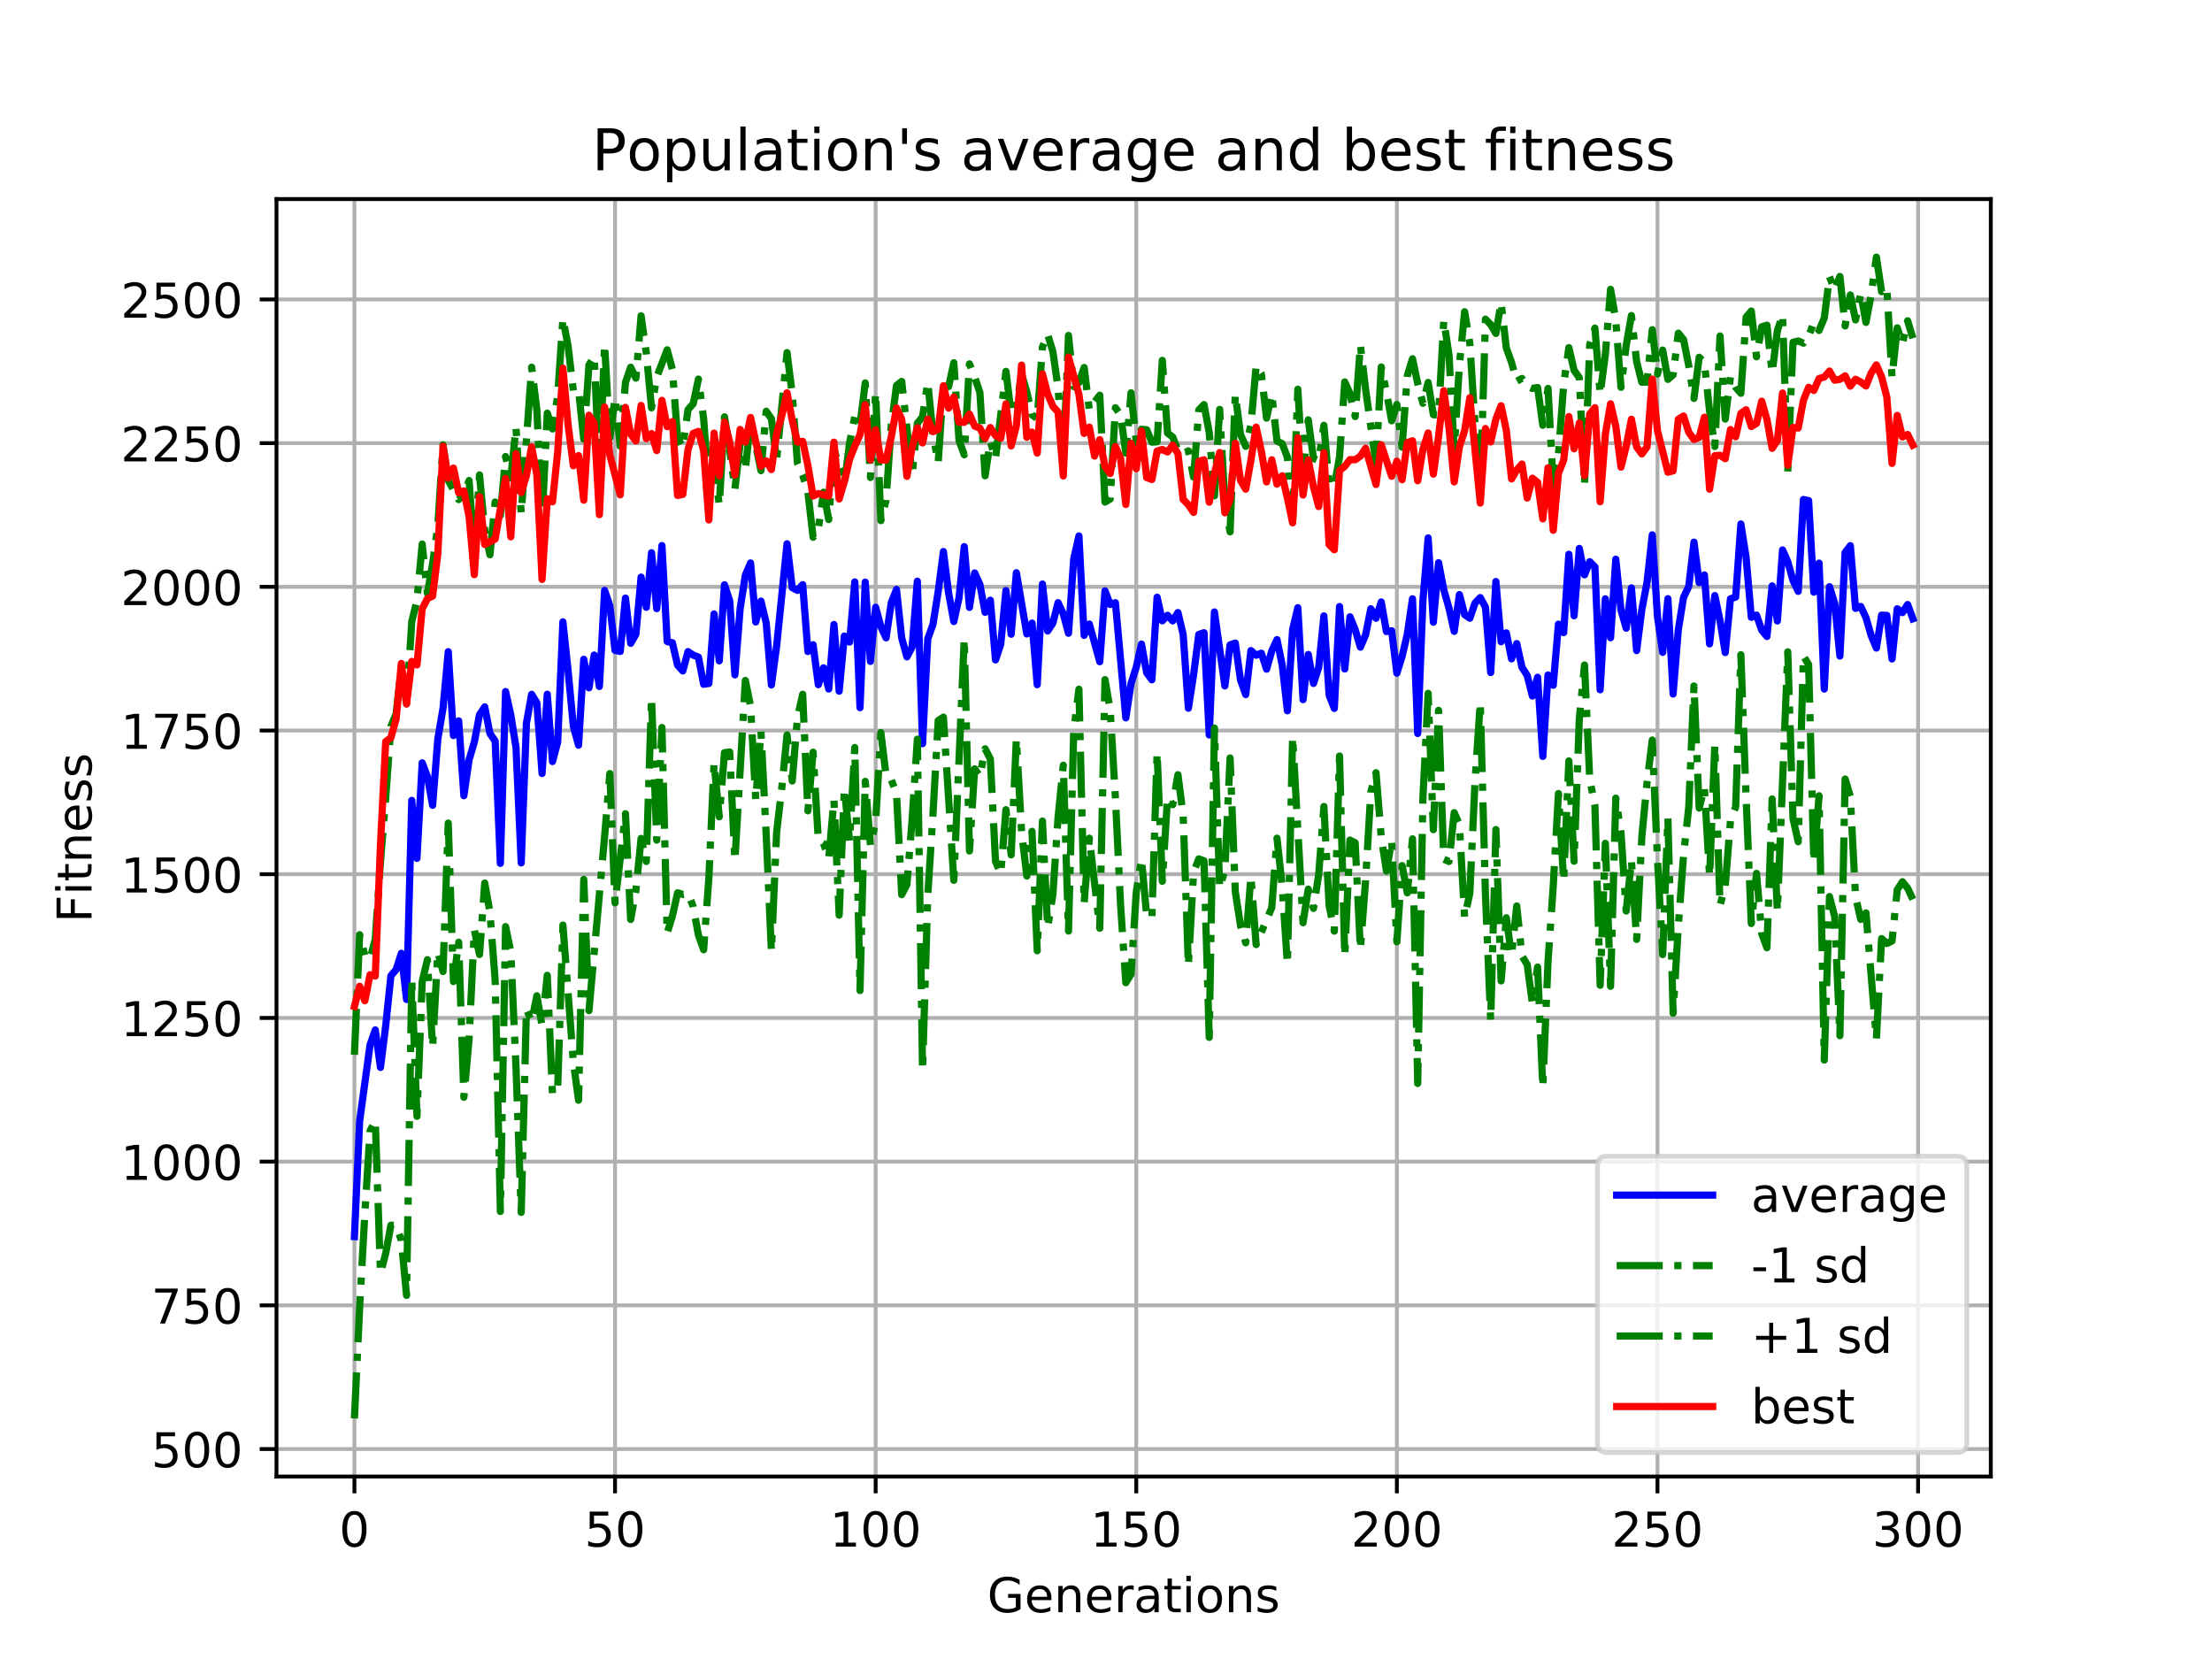 <?xml version="1.0" encoding="utf-8" standalone="no"?>
<!DOCTYPE svg PUBLIC "-//W3C//DTD SVG 1.1//EN"
  "http://www.w3.org/Graphics/SVG/1.1/DTD/svg11.dtd">
<!-- Created with matplotlib (https://matplotlib.org/) -->
<svg height="345.6pt" version="1.1" viewBox="0 0 460.8 345.6" width="460.8pt" xmlns="http://www.w3.org/2000/svg" xmlns:xlink="http://www.w3.org/1999/xlink">
 <defs>
  <style type="text/css">
*{stroke-linecap:butt;stroke-linejoin:round;}
  </style>
 </defs>
 <g id="figure_1">
  <g id="patch_1">
   <path d="M 0 345.6 
L 460.8 345.6 
L 460.8 0 
L 0 0 
z
" style="fill:#ffffff;"/>
  </g>
  <g id="axes_1">
   <g id="patch_2">
    <path d="M 57.6 307.584 
L 414.72 307.584 
L 414.72 41.472 
L 57.6 41.472 
z
" style="fill:#ffffff;"/>
   </g>
   <g id="matplotlib.axis_1">
    <g id="xtick_1">
     <g id="line2d_1">
      <path clip-path="url(#p9c98499354)" d="M 73.833 307.584 
L 73.833 41.472 
" style="fill:none;stroke:#b0b0b0;stroke-linecap:square;stroke-width:0.8;"/>
     </g>
     <g id="line2d_2">
      <defs>
       <path d="M 0 0 
L 0 3.5 
" id="m194e4a70b1" style="stroke:#000000;stroke-width:0.8;"/>
      </defs>
      <g>
       <use style="stroke:#000000;stroke-width:0.8;" x="73.833" xlink:href="#m194e4a70b1" y="307.584"/>
      </g>
     </g>
     <g id="text_1">
      <!-- 0 -->
      <defs>
       <path d="M 31.781 66.406 
Q 24.172 66.406 20.328 58.906 
Q 16.5 51.422 16.5 36.375 
Q 16.5 21.391 20.328 13.891 
Q 24.172 6.391 31.781 6.391 
Q 39.453 6.391 43.281 13.891 
Q 47.125 21.391 47.125 36.375 
Q 47.125 51.422 43.281 58.906 
Q 39.453 66.406 31.781 66.406 
z
M 31.781 74.219 
Q 44.047 74.219 50.516 64.516 
Q 56.984 54.828 56.984 36.375 
Q 56.984 17.969 50.516 8.266 
Q 44.047 -1.422 31.781 -1.422 
Q 19.531 -1.422 13.062 8.266 
Q 6.594 17.969 6.594 36.375 
Q 6.594 54.828 13.062 64.516 
Q 19.531 74.219 31.781 74.219 
z
" id="DejaVuSans-48"/>
      </defs>
      <g transform="translate(70.651 322.182)scale(0.1 -0.1)">
       <use xlink:href="#DejaVuSans-48"/>
      </g>
     </g>
    </g>
    <g id="xtick_2">
     <g id="line2d_3">
      <path clip-path="url(#p9c98499354)" d="M 128.123 307.584 
L 128.123 41.472 
" style="fill:none;stroke:#b0b0b0;stroke-linecap:square;stroke-width:0.8;"/>
     </g>
     <g id="line2d_4">
      <g>
       <use style="stroke:#000000;stroke-width:0.8;" x="128.123" xlink:href="#m194e4a70b1" y="307.584"/>
      </g>
     </g>
     <g id="text_2">
      <!-- 50 -->
      <defs>
       <path d="M 10.797 72.906 
L 49.516 72.906 
L 49.516 64.594 
L 19.828 64.594 
L 19.828 46.734 
Q 21.969 47.469 24.109 47.828 
Q 26.266 48.188 28.422 48.188 
Q 40.625 48.188 47.75 41.5 
Q 54.891 34.812 54.891 23.391 
Q 54.891 11.625 47.562 5.094 
Q 40.234 -1.422 26.906 -1.422 
Q 22.312 -1.422 17.547 -0.641 
Q 12.797 0.141 7.719 1.703 
L 7.719 11.625 
Q 12.109 9.234 16.797 8.062 
Q 21.484 6.891 26.703 6.891 
Q 35.156 6.891 40.078 11.328 
Q 45.016 15.766 45.016 23.391 
Q 45.016 31 40.078 35.438 
Q 35.156 39.891 26.703 39.891 
Q 22.75 39.891 18.812 39.016 
Q 14.891 38.141 10.797 36.281 
z
" id="DejaVuSans-53"/>
      </defs>
      <g transform="translate(121.76 322.182)scale(0.1 -0.1)">
       <use xlink:href="#DejaVuSans-53"/>
       <use x="63.623" xlink:href="#DejaVuSans-48"/>
      </g>
     </g>
    </g>
    <g id="xtick_3">
     <g id="line2d_5">
      <path clip-path="url(#p9c98499354)" d="M 182.413 307.584 
L 182.413 41.472 
" style="fill:none;stroke:#b0b0b0;stroke-linecap:square;stroke-width:0.8;"/>
     </g>
     <g id="line2d_6">
      <g>
       <use style="stroke:#000000;stroke-width:0.8;" x="182.413" xlink:href="#m194e4a70b1" y="307.584"/>
      </g>
     </g>
     <g id="text_3">
      <!-- 100 -->
      <defs>
       <path d="M 12.406 8.297 
L 28.516 8.297 
L 28.516 63.922 
L 10.984 60.406 
L 10.984 69.391 
L 28.422 72.906 
L 38.281 72.906 
L 38.281 8.297 
L 54.391 8.297 
L 54.391 0 
L 12.406 0 
z
" id="DejaVuSans-49"/>
      </defs>
      <g transform="translate(172.869 322.182)scale(0.1 -0.1)">
       <use xlink:href="#DejaVuSans-49"/>
       <use x="63.623" xlink:href="#DejaVuSans-48"/>
       <use x="127.246" xlink:href="#DejaVuSans-48"/>
      </g>
     </g>
    </g>
    <g id="xtick_4">
     <g id="line2d_7">
      <path clip-path="url(#p9c98499354)" d="M 236.703 307.584 
L 236.703 41.472 
" style="fill:none;stroke:#b0b0b0;stroke-linecap:square;stroke-width:0.8;"/>
     </g>
     <g id="line2d_8">
      <g>
       <use style="stroke:#000000;stroke-width:0.8;" x="236.703" xlink:href="#m194e4a70b1" y="307.584"/>
      </g>
     </g>
     <g id="text_4">
      <!-- 150 -->
      <g transform="translate(227.159 322.182)scale(0.1 -0.1)">
       <use xlink:href="#DejaVuSans-49"/>
       <use x="63.623" xlink:href="#DejaVuSans-53"/>
       <use x="127.246" xlink:href="#DejaVuSans-48"/>
      </g>
     </g>
    </g>
    <g id="xtick_5">
     <g id="line2d_9">
      <path clip-path="url(#p9c98499354)" d="M 290.993 307.584 
L 290.993 41.472 
" style="fill:none;stroke:#b0b0b0;stroke-linecap:square;stroke-width:0.8;"/>
     </g>
     <g id="line2d_10">
      <g>
       <use style="stroke:#000000;stroke-width:0.8;" x="290.993" xlink:href="#m194e4a70b1" y="307.584"/>
      </g>
     </g>
     <g id="text_5">
      <!-- 200 -->
      <defs>
       <path d="M 19.188 8.297 
L 53.609 8.297 
L 53.609 0 
L 7.328 0 
L 7.328 8.297 
Q 12.938 14.109 22.625 23.891 
Q 32.328 33.688 34.812 36.531 
Q 39.547 41.844 41.422 45.531 
Q 43.312 49.219 43.312 52.781 
Q 43.312 58.594 39.234 62.25 
Q 35.156 65.922 28.609 65.922 
Q 23.969 65.922 18.812 64.312 
Q 13.672 62.703 7.812 59.422 
L 7.812 69.391 
Q 13.766 71.781 18.938 73 
Q 24.125 74.219 28.422 74.219 
Q 39.75 74.219 46.484 68.547 
Q 53.219 62.891 53.219 53.422 
Q 53.219 48.922 51.531 44.891 
Q 49.859 40.875 45.406 35.406 
Q 44.188 33.984 37.641 27.219 
Q 31.109 20.453 19.188 8.297 
z
" id="DejaVuSans-50"/>
      </defs>
      <g transform="translate(281.449 322.182)scale(0.1 -0.1)">
       <use xlink:href="#DejaVuSans-50"/>
       <use x="63.623" xlink:href="#DejaVuSans-48"/>
       <use x="127.246" xlink:href="#DejaVuSans-48"/>
      </g>
     </g>
    </g>
    <g id="xtick_6">
     <g id="line2d_11">
      <path clip-path="url(#p9c98499354)" d="M 345.283 307.584 
L 345.283 41.472 
" style="fill:none;stroke:#b0b0b0;stroke-linecap:square;stroke-width:0.8;"/>
     </g>
     <g id="line2d_12">
      <g>
       <use style="stroke:#000000;stroke-width:0.8;" x="345.283" xlink:href="#m194e4a70b1" y="307.584"/>
      </g>
     </g>
     <g id="text_6">
      <!-- 250 -->
      <g transform="translate(335.739 322.182)scale(0.1 -0.1)">
       <use xlink:href="#DejaVuSans-50"/>
       <use x="63.623" xlink:href="#DejaVuSans-53"/>
       <use x="127.246" xlink:href="#DejaVuSans-48"/>
      </g>
     </g>
    </g>
    <g id="xtick_7">
     <g id="line2d_13">
      <path clip-path="url(#p9c98499354)" d="M 399.573 307.584 
L 399.573 41.472 
" style="fill:none;stroke:#b0b0b0;stroke-linecap:square;stroke-width:0.8;"/>
     </g>
     <g id="line2d_14">
      <g>
       <use style="stroke:#000000;stroke-width:0.8;" x="399.573" xlink:href="#m194e4a70b1" y="307.584"/>
      </g>
     </g>
     <g id="text_7">
      <!-- 300 -->
      <defs>
       <path d="M 40.578 39.312 
Q 47.656 37.797 51.625 33 
Q 55.609 28.219 55.609 21.188 
Q 55.609 10.406 48.188 4.484 
Q 40.766 -1.422 27.094 -1.422 
Q 22.516 -1.422 17.656 -0.516 
Q 12.797 0.391 7.625 2.203 
L 7.625 11.719 
Q 11.719 9.328 16.594 8.109 
Q 21.484 6.891 26.812 6.891 
Q 36.078 6.891 40.938 10.547 
Q 45.797 14.203 45.797 21.188 
Q 45.797 27.641 41.281 31.266 
Q 36.766 34.906 28.719 34.906 
L 20.219 34.906 
L 20.219 43.016 
L 29.109 43.016 
Q 36.375 43.016 40.234 45.922 
Q 44.094 48.828 44.094 54.297 
Q 44.094 59.906 40.109 62.906 
Q 36.141 65.922 28.719 65.922 
Q 24.656 65.922 20.016 65.031 
Q 15.375 64.156 9.812 62.312 
L 9.812 71.094 
Q 15.438 72.656 20.344 73.438 
Q 25.25 74.219 29.594 74.219 
Q 40.828 74.219 47.359 69.109 
Q 53.906 64.016 53.906 55.328 
Q 53.906 49.266 50.438 45.094 
Q 46.969 40.922 40.578 39.312 
z
" id="DejaVuSans-51"/>
      </defs>
      <g transform="translate(390.029 322.182)scale(0.1 -0.1)">
       <use xlink:href="#DejaVuSans-51"/>
       <use x="63.623" xlink:href="#DejaVuSans-48"/>
       <use x="127.246" xlink:href="#DejaVuSans-48"/>
      </g>
     </g>
    </g>
    <g id="text_8">
     <!-- Generations -->
     <defs>
      <path d="M 59.516 10.406 
L 59.516 29.984 
L 43.406 29.984 
L 43.406 38.094 
L 69.281 38.094 
L 69.281 6.781 
Q 63.578 2.734 56.688 0.656 
Q 49.812 -1.422 42 -1.422 
Q 24.906 -1.422 15.25 8.562 
Q 5.609 18.562 5.609 36.375 
Q 5.609 54.25 15.25 64.234 
Q 24.906 74.219 42 74.219 
Q 49.125 74.219 55.547 72.453 
Q 61.969 70.703 67.391 67.281 
L 67.391 56.781 
Q 61.922 61.422 55.766 63.766 
Q 49.609 66.109 42.828 66.109 
Q 29.438 66.109 22.719 58.641 
Q 16.016 51.172 16.016 36.375 
Q 16.016 21.625 22.719 14.156 
Q 29.438 6.688 42.828 6.688 
Q 48.047 6.688 52.141 7.594 
Q 56.25 8.5 59.516 10.406 
z
" id="DejaVuSans-71"/>
      <path d="M 56.203 29.594 
L 56.203 25.203 
L 14.891 25.203 
Q 15.484 15.922 20.484 11.062 
Q 25.484 6.203 34.422 6.203 
Q 39.594 6.203 44.453 7.469 
Q 49.312 8.734 54.109 11.281 
L 54.109 2.781 
Q 49.266 0.734 44.188 -0.344 
Q 39.109 -1.422 33.891 -1.422 
Q 20.797 -1.422 13.156 6.188 
Q 5.516 13.812 5.516 26.812 
Q 5.516 40.234 12.766 48.109 
Q 20.016 56 32.328 56 
Q 43.359 56 49.781 48.891 
Q 56.203 41.797 56.203 29.594 
z
M 47.219 32.234 
Q 47.125 39.594 43.094 43.984 
Q 39.062 48.391 32.422 48.391 
Q 24.906 48.391 20.391 44.141 
Q 15.875 39.891 15.188 32.172 
z
" id="DejaVuSans-101"/>
      <path d="M 54.891 33.016 
L 54.891 0 
L 45.906 0 
L 45.906 32.719 
Q 45.906 40.484 42.875 44.328 
Q 39.844 48.188 33.797 48.188 
Q 26.516 48.188 22.312 43.547 
Q 18.109 38.922 18.109 30.906 
L 18.109 0 
L 9.078 0 
L 9.078 54.688 
L 18.109 54.688 
L 18.109 46.188 
Q 21.344 51.125 25.703 53.562 
Q 30.078 56 35.797 56 
Q 45.219 56 50.047 50.172 
Q 54.891 44.344 54.891 33.016 
z
" id="DejaVuSans-110"/>
      <path d="M 41.109 46.297 
Q 39.594 47.172 37.812 47.578 
Q 36.031 48 33.891 48 
Q 26.266 48 22.188 43.047 
Q 18.109 38.094 18.109 28.812 
L 18.109 0 
L 9.078 0 
L 9.078 54.688 
L 18.109 54.688 
L 18.109 46.188 
Q 20.953 51.172 25.484 53.578 
Q 30.031 56 36.531 56 
Q 37.453 56 38.578 55.875 
Q 39.703 55.766 41.062 55.516 
z
" id="DejaVuSans-114"/>
      <path d="M 34.281 27.484 
Q 23.391 27.484 19.188 25 
Q 14.984 22.516 14.984 16.5 
Q 14.984 11.719 18.141 8.906 
Q 21.297 6.109 26.703 6.109 
Q 34.188 6.109 38.703 11.406 
Q 43.219 16.703 43.219 25.484 
L 43.219 27.484 
z
M 52.203 31.203 
L 52.203 0 
L 43.219 0 
L 43.219 8.297 
Q 40.141 3.328 35.547 0.953 
Q 30.953 -1.422 24.312 -1.422 
Q 15.922 -1.422 10.953 3.297 
Q 6 8.016 6 15.922 
Q 6 25.141 12.172 29.828 
Q 18.359 34.516 30.609 34.516 
L 43.219 34.516 
L 43.219 35.406 
Q 43.219 41.609 39.141 45 
Q 35.062 48.391 27.688 48.391 
Q 23 48.391 18.547 47.266 
Q 14.109 46.141 10.016 43.891 
L 10.016 52.203 
Q 14.938 54.109 19.578 55.047 
Q 24.219 56 28.609 56 
Q 40.484 56 46.344 49.844 
Q 52.203 43.703 52.203 31.203 
z
" id="DejaVuSans-97"/>
      <path d="M 18.312 70.219 
L 18.312 54.688 
L 36.812 54.688 
L 36.812 47.703 
L 18.312 47.703 
L 18.312 18.016 
Q 18.312 11.328 20.141 9.422 
Q 21.969 7.516 27.594 7.516 
L 36.812 7.516 
L 36.812 0 
L 27.594 0 
Q 17.188 0 13.234 3.875 
Q 9.281 7.766 9.281 18.016 
L 9.281 47.703 
L 2.688 47.703 
L 2.688 54.688 
L 9.281 54.688 
L 9.281 70.219 
z
" id="DejaVuSans-116"/>
      <path d="M 9.422 54.688 
L 18.406 54.688 
L 18.406 0 
L 9.422 0 
z
M 9.422 75.984 
L 18.406 75.984 
L 18.406 64.594 
L 9.422 64.594 
z
" id="DejaVuSans-105"/>
      <path d="M 30.609 48.391 
Q 23.391 48.391 19.188 42.75 
Q 14.984 37.109 14.984 27.297 
Q 14.984 17.484 19.156 11.844 
Q 23.344 6.203 30.609 6.203 
Q 37.797 6.203 41.984 11.859 
Q 46.188 17.531 46.188 27.297 
Q 46.188 37.016 41.984 42.703 
Q 37.797 48.391 30.609 48.391 
z
M 30.609 56 
Q 42.328 56 49.016 48.375 
Q 55.719 40.766 55.719 27.297 
Q 55.719 13.875 49.016 6.219 
Q 42.328 -1.422 30.609 -1.422 
Q 18.844 -1.422 12.172 6.219 
Q 5.516 13.875 5.516 27.297 
Q 5.516 40.766 12.172 48.375 
Q 18.844 56 30.609 56 
z
" id="DejaVuSans-111"/>
      <path d="M 44.281 53.078 
L 44.281 44.578 
Q 40.484 46.531 36.375 47.5 
Q 32.281 48.484 27.875 48.484 
Q 21.188 48.484 17.844 46.438 
Q 14.5 44.391 14.5 40.281 
Q 14.5 37.156 16.891 35.375 
Q 19.281 33.594 26.516 31.984 
L 29.594 31.297 
Q 39.156 29.25 43.188 25.516 
Q 47.219 21.781 47.219 15.094 
Q 47.219 7.469 41.188 3.016 
Q 35.156 -1.422 24.609 -1.422 
Q 20.219 -1.422 15.453 -0.562 
Q 10.688 0.297 5.422 2 
L 5.422 11.281 
Q 10.406 8.688 15.234 7.391 
Q 20.062 6.109 24.812 6.109 
Q 31.156 6.109 34.562 8.281 
Q 37.984 10.453 37.984 14.406 
Q 37.984 18.062 35.516 20.016 
Q 33.062 21.969 24.703 23.781 
L 21.578 24.516 
Q 13.234 26.266 9.516 29.906 
Q 5.812 33.547 5.812 39.891 
Q 5.812 47.609 11.281 51.797 
Q 16.75 56 26.812 56 
Q 31.781 56 36.172 55.266 
Q 40.578 54.547 44.281 53.078 
z
" id="DejaVuSans-115"/>
     </defs>
     <g transform="translate(205.662 335.861)scale(0.1 -0.1)">
      <use xlink:href="#DejaVuSans-71"/>
      <use x="77.49" xlink:href="#DejaVuSans-101"/>
      <use x="139.014" xlink:href="#DejaVuSans-110"/>
      <use x="202.393" xlink:href="#DejaVuSans-101"/>
      <use x="263.916" xlink:href="#DejaVuSans-114"/>
      <use x="305.029" xlink:href="#DejaVuSans-97"/>
      <use x="366.309" xlink:href="#DejaVuSans-116"/>
      <use x="405.518" xlink:href="#DejaVuSans-105"/>
      <use x="433.301" xlink:href="#DejaVuSans-111"/>
      <use x="494.482" xlink:href="#DejaVuSans-110"/>
      <use x="557.861" xlink:href="#DejaVuSans-115"/>
     </g>
    </g>
   </g>
   <g id="matplotlib.axis_2">
    <g id="ytick_1">
     <g id="line2d_15">
      <path clip-path="url(#p9c98499354)" d="M 57.6 301.857 
L 414.72 301.857 
" style="fill:none;stroke:#b0b0b0;stroke-linecap:square;stroke-width:0.8;"/>
     </g>
     <g id="line2d_16">
      <defs>
       <path d="M 0 0 
L -3.5 0 
" id="mc998678889" style="stroke:#000000;stroke-width:0.8;"/>
      </defs>
      <g>
       <use style="stroke:#000000;stroke-width:0.8;" x="57.6" xlink:href="#mc998678889" y="301.857"/>
      </g>
     </g>
     <g id="text_9">
      <!-- 500 -->
      <g transform="translate(31.512 305.657)scale(0.1 -0.1)">
       <use xlink:href="#DejaVuSans-53"/>
       <use x="63.623" xlink:href="#DejaVuSans-48"/>
       <use x="127.246" xlink:href="#DejaVuSans-48"/>
      </g>
     </g>
    </g>
    <g id="ytick_2">
     <g id="line2d_17">
      <path clip-path="url(#p9c98499354)" d="M 57.6 271.923 
L 414.72 271.923 
" style="fill:none;stroke:#b0b0b0;stroke-linecap:square;stroke-width:0.8;"/>
     </g>
     <g id="line2d_18">
      <g>
       <use style="stroke:#000000;stroke-width:0.8;" x="57.6" xlink:href="#mc998678889" y="271.923"/>
      </g>
     </g>
     <g id="text_10">
      <!-- 750 -->
      <defs>
       <path d="M 8.203 72.906 
L 55.078 72.906 
L 55.078 68.703 
L 28.609 0 
L 18.312 0 
L 43.219 64.594 
L 8.203 64.594 
z
" id="DejaVuSans-55"/>
      </defs>
      <g transform="translate(31.512 275.722)scale(0.1 -0.1)">
       <use xlink:href="#DejaVuSans-55"/>
       <use x="63.623" xlink:href="#DejaVuSans-53"/>
       <use x="127.246" xlink:href="#DejaVuSans-48"/>
      </g>
     </g>
    </g>
    <g id="ytick_3">
     <g id="line2d_19">
      <path clip-path="url(#p9c98499354)" d="M 57.6 241.988 
L 414.72 241.988 
" style="fill:none;stroke:#b0b0b0;stroke-linecap:square;stroke-width:0.8;"/>
     </g>
     <g id="line2d_20">
      <g>
       <use style="stroke:#000000;stroke-width:0.8;" x="57.6" xlink:href="#mc998678889" y="241.988"/>
      </g>
     </g>
     <g id="text_11">
      <!-- 1000 -->
      <g transform="translate(25.15 245.788)scale(0.1 -0.1)">
       <use xlink:href="#DejaVuSans-49"/>
       <use x="63.623" xlink:href="#DejaVuSans-48"/>
       <use x="127.246" xlink:href="#DejaVuSans-48"/>
       <use x="190.869" xlink:href="#DejaVuSans-48"/>
      </g>
     </g>
    </g>
    <g id="ytick_4">
     <g id="line2d_21">
      <path clip-path="url(#p9c98499354)" d="M 57.6 212.054 
L 414.72 212.054 
" style="fill:none;stroke:#b0b0b0;stroke-linecap:square;stroke-width:0.8;"/>
     </g>
     <g id="line2d_22">
      <g>
       <use style="stroke:#000000;stroke-width:0.8;" x="57.6" xlink:href="#mc998678889" y="212.054"/>
      </g>
     </g>
     <g id="text_12">
      <!-- 1250 -->
      <g transform="translate(25.15 215.853)scale(0.1 -0.1)">
       <use xlink:href="#DejaVuSans-49"/>
       <use x="63.623" xlink:href="#DejaVuSans-50"/>
       <use x="127.246" xlink:href="#DejaVuSans-53"/>
       <use x="190.869" xlink:href="#DejaVuSans-48"/>
      </g>
     </g>
    </g>
    <g id="ytick_5">
     <g id="line2d_23">
      <path clip-path="url(#p9c98499354)" d="M 57.6 182.119 
L 414.72 182.119 
" style="fill:none;stroke:#b0b0b0;stroke-linecap:square;stroke-width:0.8;"/>
     </g>
     <g id="line2d_24">
      <g>
       <use style="stroke:#000000;stroke-width:0.8;" x="57.6" xlink:href="#mc998678889" y="182.119"/>
      </g>
     </g>
     <g id="text_13">
      <!-- 1500 -->
      <g transform="translate(25.15 185.918)scale(0.1 -0.1)">
       <use xlink:href="#DejaVuSans-49"/>
       <use x="63.623" xlink:href="#DejaVuSans-53"/>
       <use x="127.246" xlink:href="#DejaVuSans-48"/>
       <use x="190.869" xlink:href="#DejaVuSans-48"/>
      </g>
     </g>
    </g>
    <g id="ytick_6">
     <g id="line2d_25">
      <path clip-path="url(#p9c98499354)" d="M 57.6 152.185 
L 414.72 152.185 
" style="fill:none;stroke:#b0b0b0;stroke-linecap:square;stroke-width:0.8;"/>
     </g>
     <g id="line2d_26">
      <g>
       <use style="stroke:#000000;stroke-width:0.8;" x="57.6" xlink:href="#mc998678889" y="152.185"/>
      </g>
     </g>
     <g id="text_14">
      <!-- 1750 -->
      <g transform="translate(25.15 155.984)scale(0.1 -0.1)">
       <use xlink:href="#DejaVuSans-49"/>
       <use x="63.623" xlink:href="#DejaVuSans-55"/>
       <use x="127.246" xlink:href="#DejaVuSans-53"/>
       <use x="190.869" xlink:href="#DejaVuSans-48"/>
      </g>
     </g>
    </g>
    <g id="ytick_7">
     <g id="line2d_27">
      <path clip-path="url(#p9c98499354)" d="M 57.6 122.25 
L 414.72 122.25 
" style="fill:none;stroke:#b0b0b0;stroke-linecap:square;stroke-width:0.8;"/>
     </g>
     <g id="line2d_28">
      <g>
       <use style="stroke:#000000;stroke-width:0.8;" x="57.6" xlink:href="#mc998678889" y="122.25"/>
      </g>
     </g>
     <g id="text_15">
      <!-- 2000 -->
      <g transform="translate(25.15 126.049)scale(0.1 -0.1)">
       <use xlink:href="#DejaVuSans-50"/>
       <use x="63.623" xlink:href="#DejaVuSans-48"/>
       <use x="127.246" xlink:href="#DejaVuSans-48"/>
       <use x="190.869" xlink:href="#DejaVuSans-48"/>
      </g>
     </g>
    </g>
    <g id="ytick_8">
     <g id="line2d_29">
      <path clip-path="url(#p9c98499354)" d="M 57.6 92.315 
L 414.72 92.315 
" style="fill:none;stroke:#b0b0b0;stroke-linecap:square;stroke-width:0.8;"/>
     </g>
     <g id="line2d_30">
      <g>
       <use style="stroke:#000000;stroke-width:0.8;" x="57.6" xlink:href="#mc998678889" y="92.315"/>
      </g>
     </g>
     <g id="text_16">
      <!-- 2250 -->
      <g transform="translate(25.15 96.115)scale(0.1 -0.1)">
       <use xlink:href="#DejaVuSans-50"/>
       <use x="63.623" xlink:href="#DejaVuSans-50"/>
       <use x="127.246" xlink:href="#DejaVuSans-53"/>
       <use x="190.869" xlink:href="#DejaVuSans-48"/>
      </g>
     </g>
    </g>
    <g id="ytick_9">
     <g id="line2d_31">
      <path clip-path="url(#p9c98499354)" d="M 57.6 62.381 
L 414.72 62.381 
" style="fill:none;stroke:#b0b0b0;stroke-linecap:square;stroke-width:0.8;"/>
     </g>
     <g id="line2d_32">
      <g>
       <use style="stroke:#000000;stroke-width:0.8;" x="57.6" xlink:href="#mc998678889" y="62.381"/>
      </g>
     </g>
     <g id="text_17">
      <!-- 2500 -->
      <g transform="translate(25.15 66.18)scale(0.1 -0.1)">
       <use xlink:href="#DejaVuSans-50"/>
       <use x="63.623" xlink:href="#DejaVuSans-53"/>
       <use x="127.246" xlink:href="#DejaVuSans-48"/>
       <use x="190.869" xlink:href="#DejaVuSans-48"/>
      </g>
     </g>
    </g>
    <g id="text_18">
     <!-- Fitness -->
     <defs>
      <path d="M 9.812 72.906 
L 51.703 72.906 
L 51.703 64.594 
L 19.672 64.594 
L 19.672 43.109 
L 48.578 43.109 
L 48.578 34.812 
L 19.672 34.812 
L 19.672 0 
L 9.812 0 
z
" id="DejaVuSans-70"/>
     </defs>
     <g transform="translate(19.07 192.202)rotate(-90)scale(0.1 -0.1)">
      <use xlink:href="#DejaVuSans-70"/>
      <use x="57.41" xlink:href="#DejaVuSans-105"/>
      <use x="85.193" xlink:href="#DejaVuSans-116"/>
      <use x="124.402" xlink:href="#DejaVuSans-110"/>
      <use x="187.781" xlink:href="#DejaVuSans-101"/>
      <use x="249.305" xlink:href="#DejaVuSans-115"/>
      <use x="301.404" xlink:href="#DejaVuSans-115"/>
     </g>
    </g>
   </g>
   <g id="line2d_33">
    <path clip-path="url(#p9c98499354)" d="M 73.833 257.611 
L 74.919 233.553 
L 77.09 217.672 
L 78.176 214.552 
L 79.262 222.365 
L 80.348 213.7 
L 81.433 203.277 
L 82.519 201.997 
L 83.605 198.592 
L 84.691 208.212 
L 85.777 166.737 
L 86.862 178.804 
L 87.948 158.917 
L 89.034 161.768 
L 90.12 167.764 
L 91.206 153.942 
L 92.291 147.533 
L 93.377 135.756 
L 94.463 153.228 
L 95.549 150.176 
L 96.635 165.758 
L 97.72 158.276 
L 98.806 154.599 
L 99.892 148.882 
L 100.978 147.247 
L 102.064 152.799 
L 103.149 154.376 
L 104.235 179.857 
L 105.321 144.062 
L 106.407 148.934 
L 107.493 155.722 
L 108.578 179.759 
L 109.664 150.626 
L 110.75 144.642 
L 111.836 146.416 
L 112.922 161.13 
L 114.007 144.622 
L 115.093 158.643 
L 116.179 154.566 
L 117.265 129.542 
L 118.351 139.785 
L 119.436 151.291 
L 120.522 155.239 
L 121.608 137.339 
L 122.694 143.285 
L 123.78 136.457 
L 124.865 143.008 
L 125.951 122.991 
L 127.037 126.194 
L 128.123 135.483 
L 129.209 135.711 
L 130.294 124.59 
L 131.38 134.021 
L 132.466 132.151 
L 133.552 120.226 
L 134.638 126.515 
L 135.723 115.144 
L 136.809 126.784 
L 137.895 113.65 
L 138.981 133.637 
L 140.067 133.894 
L 141.152 138.563 
L 142.238 139.773 
L 143.324 135.744 
L 144.41 136.474 
L 145.496 136.888 
L 146.581 142.551 
L 147.667 142.381 
L 148.753 127.897 
L 149.839 137.671 
L 150.925 121.816 
L 152.01 125.171 
L 153.096 140.587 
L 154.182 126.8 
L 155.268 119.826 
L 156.354 117.275 
L 157.439 129.57 
L 158.525 125.22 
L 159.611 129.761 
L 160.697 142.692 
L 161.783 134.603 
L 163.954 113.283 
L 165.04 122.426 
L 166.126 122.991 
L 167.212 121.79 
L 168.297 135.72 
L 169.383 134.307 
L 170.469 142.64 
L 171.555 139.122 
L 172.641 143.526 
L 173.726 130.1 
L 174.812 143.995 
L 175.898 132.499 
L 176.984 133.754 
L 178.07 121.228 
L 179.155 147.42 
L 180.241 121.267 
L 181.327 137.782 
L 182.413 126.513 
L 183.499 130.53 
L 184.584 132.877 
L 185.67 125.529 
L 186.756 122.787 
L 187.842 132.914 
L 188.928 136.835 
L 190.013 134.79 
L 191.099 121.075 
L 192.185 154.917 
L 193.271 133.087 
L 194.357 130.066 
L 195.442 123.227 
L 196.528 114.897 
L 197.614 123.57 
L 198.7 129.475 
L 199.786 124.523 
L 200.871 113.875 
L 201.957 126.535 
L 203.043 119.35 
L 204.129 121.749 
L 205.215 127.555 
L 206.3 125.032 
L 207.386 137.474 
L 208.472 134.209 
L 209.558 123.018 
L 210.644 132.122 
L 211.729 119.311 
L 213.901 132.06 
L 214.987 129.792 
L 216.073 142.636 
L 217.158 121.667 
L 218.244 131.451 
L 219.33 129.799 
L 220.416 125.539 
L 221.502 127.874 
L 222.587 131.917 
L 223.673 116.454 
L 224.759 111.646 
L 225.845 132.355 
L 226.931 130.001 
L 229.102 137.846 
L 230.188 123.084 
L 231.274 125.926 
L 232.36 125.56 
L 234.531 149.545 
L 235.617 142.386 
L 236.703 138.993 
L 237.789 134.175 
L 238.875 140.153 
L 239.96 141.617 
L 241.046 124.407 
L 242.132 129.33 
L 243.218 128.178 
L 244.304 129.342 
L 245.389 127.607 
L 246.475 132.195 
L 247.561 147.533 
L 248.647 140.55 
L 249.733 132.165 
L 250.818 131.807 
L 251.904 153.105 
L 252.99 127.484 
L 255.162 142.892 
L 256.247 134.344 
L 257.333 133.962 
L 258.419 141.635 
L 259.505 144.694 
L 260.591 135.53 
L 261.676 136.498 
L 262.762 136.07 
L 263.848 139.399 
L 264.934 135.594 
L 266.02 133.245 
L 267.105 138.534 
L 268.191 148.069 
L 269.277 131.15 
L 270.363 126.602 
L 271.449 145.749 
L 272.534 136.337 
L 273.62 142.371 
L 274.706 139.071 
L 275.792 128.306 
L 276.878 144.801 
L 277.963 147.577 
L 279.049 126.352 
L 280.135 139.359 
L 281.221 128.487 
L 282.307 131.169 
L 283.392 134.816 
L 284.478 132.263 
L 285.564 126.813 
L 286.65 128.794 
L 287.736 125.4 
L 288.821 131.559 
L 289.907 131.395 
L 290.993 140.229 
L 292.079 136.737 
L 293.165 132.129 
L 294.25 124.739 
L 295.336 152.8 
L 296.422 125.074 
L 297.508 112.056 
L 298.594 129.613 
L 299.679 117.223 
L 300.765 122.862 
L 301.851 126.681 
L 302.937 131.523 
L 304.023 123.867 
L 305.108 128.039 
L 306.194 128.788 
L 307.28 125.613 
L 308.366 124.491 
L 309.452 126.486 
L 310.537 140.102 
L 311.623 121.139 
L 312.709 133.687 
L 313.795 131.838 
L 314.881 137.255 
L 315.966 134.069 
L 317.052 138.988 
L 318.138 140.695 
L 319.224 144.996 
L 320.31 141.086 
L 321.395 157.572 
L 322.481 140.609 
L 323.567 142.748 
L 324.653 130.023 
L 325.739 131.791 
L 326.824 115.468 
L 327.91 128.277 
L 328.996 114.254 
L 330.082 119.751 
L 331.168 117.004 
L 332.253 118.117 
L 333.339 143.692 
L 334.425 124.75 
L 335.511 132.86 
L 336.597 116.491 
L 337.682 127.08 
L 338.768 130.869 
L 339.854 122.472 
L 340.94 135.527 
L 342.026 126.969 
L 343.111 121.297 
L 344.197 111.418 
L 345.283 128.466 
L 346.369 135.891 
L 347.455 124.722 
L 348.54 144.572 
L 349.626 131.14 
L 350.712 124.455 
L 351.798 122.16 
L 352.884 112.946 
L 353.969 121.378 
L 355.055 119.772 
L 356.141 134.131 
L 357.227 124.067 
L 358.313 129.29 
L 359.398 135.933 
L 360.484 124.743 
L 361.57 124.378 
L 362.656 109.155 
L 363.742 116.089 
L 364.827 128.589 
L 365.913 128.135 
L 366.999 131.276 
L 368.085 132.585 
L 369.171 122.053 
L 370.256 129.362 
L 371.342 114.561 
L 372.428 117.013 
L 373.514 120.916 
L 374.6 123.193 
L 375.685 104.061 
L 376.771 104.278 
L 377.857 123.362 
L 378.943 117.308 
L 380.029 143.537 
L 381.114 122.215 
L 382.2 125.678 
L 383.286 136.67 
L 384.372 115.095 
L 385.458 113.672 
L 386.543 126.732 
L 387.629 126.331 
L 388.715 128.668 
L 389.801 132.402 
L 390.887 134.997 
L 391.972 128.143 
L 393.058 128.195 
L 394.144 137.27 
L 395.23 126.82 
L 396.316 127.614 
L 397.401 125.933 
L 398.487 128.904 
L 398.487 128.904 
" style="fill:none;stroke:#0000ff;stroke-linecap:square;stroke-width:1.5;"/>
   </g>
   <g id="line2d_34">
    <path clip-path="url(#p9c98499354)" d="M 73.833 295.488 
L 74.919 272.39 
L 76.004 252.783 
L 77.09 235.594 
L 78.176 233.473 
L 79.262 265.242 
L 80.348 261.115 
L 81.433 255.233 
L 82.519 255.277 
L 83.605 258.383 
L 84.691 269.851 
L 85.777 203.983 
L 86.862 232.549 
L 87.948 204.495 
L 89.034 199.923 
L 90.12 218.087 
L 91.206 198.359 
L 92.291 202.384 
L 93.377 171.461 
L 94.463 204.47 
L 95.549 196.276 
L 96.635 228.573 
L 97.72 216.442 
L 98.806 193.711 
L 99.892 198.838 
L 100.978 183.948 
L 102.064 190.026 
L 103.149 204.17 
L 104.235 252.373 
L 105.321 193.026 
L 106.407 198.29 
L 107.493 222.397 
L 108.578 252.567 
L 109.664 210.247 
L 110.75 212.799 
L 111.836 207.444 
L 112.922 213.695 
L 114.007 203.175 
L 115.093 227.924 
L 116.179 226.687 
L 117.265 192.713 
L 119.436 221.187 
L 120.522 229.193 
L 121.608 183.195 
L 122.694 210.53 
L 125.951 174.232 
L 127.037 161.148 
L 128.123 188.089 
L 130.294 169.508 
L 131.38 191.545 
L 132.466 185.519 
L 133.552 174.661 
L 134.638 179.465 
L 135.723 145.322 
L 136.809 175.018 
L 137.895 151.547 
L 138.981 194.402 
L 140.067 190.849 
L 141.152 185.984 
L 142.238 186.328 
L 143.324 186.148 
L 144.41 188.851 
L 145.496 194.804 
L 146.581 197.851 
L 147.667 182.918 
L 148.753 158.953 
L 149.839 170.155 
L 150.925 156.796 
L 152.01 156.655 
L 153.096 179.281 
L 155.268 141.751 
L 156.354 147.07 
L 157.439 166.589 
L 158.525 152.391 
L 159.611 173.854 
L 160.697 198.164 
L 161.783 173.428 
L 162.868 164.064 
L 163.954 153.108 
L 165.04 162.692 
L 166.126 149.454 
L 167.212 144.623 
L 168.297 168.916 
L 169.383 156.696 
L 170.469 175.008 
L 171.555 175.702 
L 172.641 178.813 
L 173.726 166.627 
L 174.812 190.64 
L 175.898 164.242 
L 176.984 175.241 
L 178.07 155.727 
L 179.155 206.344 
L 180.241 162.77 
L 181.327 176.094 
L 182.413 171.201 
L 183.499 152.602 
L 184.584 161.544 
L 185.67 162.462 
L 186.756 165.259 
L 187.842 186.379 
L 188.928 184.258 
L 190.013 170.648 
L 191.099 153.984 
L 192.185 223.01 
L 193.271 186.53 
L 194.357 169.588 
L 195.442 150.11 
L 196.528 149.396 
L 198.7 183.388 
L 200.871 133.011 
L 201.957 177.271 
L 203.043 160.162 
L 204.129 161.75 
L 205.215 155.986 
L 206.3 158.088 
L 207.386 179.449 
L 208.472 182.014 
L 209.558 168.673 
L 210.644 178.087 
L 211.729 153.909 
L 212.815 173.303 
L 213.901 182.497 
L 214.987 173.179 
L 216.073 198.06 
L 217.158 171.032 
L 218.244 193.219 
L 219.33 186.387 
L 220.416 170.269 
L 221.502 159.411 
L 222.587 193.957 
L 223.673 152.376 
L 224.759 143.572 
L 225.845 188.155 
L 226.931 174.609 
L 229.102 193.366 
L 230.188 141.576 
L 231.274 147.898 
L 232.36 166.181 
L 233.445 188.659 
L 234.531 204.714 
L 235.617 202.942 
L 236.703 185.856 
L 237.789 178.934 
L 238.875 190.773 
L 239.96 191.133 
L 241.046 156.776 
L 242.132 183.589 
L 243.218 166.14 
L 244.304 167.633 
L 245.389 161.38 
L 246.475 169.891 
L 247.561 201.138 
L 248.647 181.714 
L 249.733 178.924 
L 250.818 179.33 
L 251.904 216.11 
L 252.99 151.677 
L 254.076 184.952 
L 255.162 181.285 
L 256.247 157.894 
L 257.333 185.726 
L 258.419 192.784 
L 259.505 196.405 
L 260.591 182.521 
L 261.676 196.774 
L 264.934 189.074 
L 266.02 174.61 
L 267.105 184.645 
L 268.191 200.878 
L 269.277 153.497 
L 271.449 192.219 
L 272.534 185.226 
L 273.62 189.234 
L 274.706 182.211 
L 275.792 168.006 
L 276.878 188.624 
L 277.963 193.976 
L 279.049 157.492 
L 280.135 199.157 
L 281.221 175.001 
L 282.307 175.559 
L 283.392 197.742 
L 284.478 183.454 
L 285.564 164.975 
L 286.65 160.966 
L 287.736 174.351 
L 288.821 181.461 
L 289.907 175.131 
L 290.993 196.193 
L 292.079 180.314 
L 293.165 185.998 
L 294.25 174.744 
L 295.336 225.705 
L 296.422 166.137 
L 297.508 144.441 
L 298.594 172.84 
L 299.679 147.973 
L 300.765 178.983 
L 301.851 179.464 
L 302.937 169.29 
L 304.023 171.737 
L 305.108 191.136 
L 306.194 186.035 
L 307.28 162.655 
L 308.366 146.318 
L 309.452 186.487 
L 310.537 212.591 
L 311.623 172.809 
L 312.709 204.343 
L 313.795 191.186 
L 314.881 199.023 
L 315.966 188.724 
L 317.052 199.134 
L 318.138 200.936 
L 319.224 209.067 
L 320.31 201.451 
L 321.395 226.555 
L 322.481 200.31 
L 323.567 184.589 
L 324.653 165.312 
L 325.739 183.49 
L 326.824 158.511 
L 327.91 179.414 
L 328.996 149.834 
L 330.082 138.527 
L 331.168 162.269 
L 332.253 167.891 
L 333.339 205.252 
L 334.425 175.675 
L 335.511 205.458 
L 336.597 166.267 
L 337.682 173.478 
L 338.768 189.784 
L 339.854 179.21 
L 340.94 195.702 
L 342.026 174.307 
L 343.111 162.987 
L 344.197 154.162 
L 345.283 179.005 
L 346.369 198.86 
L 347.455 170.413 
L 348.54 211.067 
L 349.626 192.88 
L 350.712 178.176 
L 351.798 168.142 
L 352.884 142.896 
L 353.969 168.338 
L 355.055 164.016 
L 356.141 182.588 
L 357.227 155.129 
L 358.313 188.586 
L 359.398 184.57 
L 360.484 170.996 
L 361.57 168.076 
L 362.656 136.383 
L 363.742 166.089 
L 364.827 192.383 
L 365.913 181.947 
L 366.999 194.475 
L 368.085 197.433 
L 369.171 166.437 
L 370.256 189.808 
L 372.428 135.791 
L 373.514 170.528 
L 374.6 175.359 
L 375.685 136.633 
L 376.771 138.453 
L 377.857 179.607 
L 378.943 165.772 
L 380.029 220.829 
L 381.114 186.777 
L 382.2 190.96 
L 383.286 215.751 
L 384.372 162.288 
L 385.458 165.911 
L 386.543 186.818 
L 387.629 191.536 
L 388.715 190.174 
L 390.887 216.426 
L 391.972 195.518 
L 393.058 196.546 
L 394.144 196.022 
L 395.23 185.35 
L 396.316 183.678 
L 397.401 185.036 
L 398.487 187.347 
L 398.487 187.347 
" style="fill:none;stroke:#008000;stroke-dasharray:9.6,2.4,1.5,2.4;stroke-dashoffset:0;stroke-width:1.5;"/>
   </g>
   <g id="line2d_35">
    <path clip-path="url(#p9c98499354)" d="M 73.833 219.734 
L 74.919 194.715 
L 76.004 199.067 
L 77.09 199.751 
L 78.176 195.631 
L 79.262 179.488 
L 80.348 166.285 
L 81.433 151.322 
L 82.519 148.717 
L 83.605 138.801 
L 84.691 146.572 
L 85.777 129.491 
L 86.862 125.059 
L 87.948 113.338 
L 89.034 123.612 
L 90.12 117.442 
L 91.206 109.524 
L 92.291 92.682 
L 93.377 100.051 
L 95.549 104.075 
L 96.635 102.943 
L 97.72 100.11 
L 98.806 115.487 
L 99.892 98.927 
L 100.978 110.546 
L 102.064 115.571 
L 103.149 104.581 
L 104.235 107.341 
L 105.321 95.098 
L 106.407 99.577 
L 107.493 89.047 
L 108.578 106.951 
L 110.75 76.485 
L 111.836 85.388 
L 112.922 108.564 
L 114.007 86.068 
L 115.093 89.361 
L 116.179 82.446 
L 117.265 66.371 
L 118.351 72.124 
L 119.436 81.395 
L 120.522 81.285 
L 121.608 91.483 
L 122.694 76.039 
L 123.78 74.232 
L 124.865 98.771 
L 125.951 71.749 
L 127.037 91.241 
L 128.123 82.877 
L 129.209 92.924 
L 130.294 79.671 
L 131.38 76.497 
L 132.466 78.782 
L 133.552 65.791 
L 134.638 73.565 
L 135.723 84.965 
L 136.809 78.551 
L 138.981 72.871 
L 140.067 76.939 
L 141.152 91.141 
L 142.238 93.218 
L 143.324 85.34 
L 144.41 84.098 
L 145.496 78.973 
L 146.581 87.251 
L 147.667 101.844 
L 148.753 96.841 
L 149.839 105.187 
L 150.925 86.836 
L 152.01 93.688 
L 153.096 101.894 
L 154.182 92.449 
L 155.268 97.901 
L 156.354 87.48 
L 158.525 98.048 
L 159.611 85.668 
L 160.697 87.22 
L 161.783 95.778 
L 163.954 73.459 
L 165.04 82.161 
L 166.126 96.528 
L 167.212 98.958 
L 168.297 102.525 
L 169.383 111.919 
L 170.469 110.271 
L 171.555 102.542 
L 172.641 108.238 
L 173.726 93.574 
L 175.898 100.757 
L 176.984 92.267 
L 178.07 86.729 
L 179.155 88.496 
L 180.241 79.764 
L 181.327 99.471 
L 182.413 81.825 
L 183.499 108.457 
L 184.584 104.21 
L 185.67 88.596 
L 186.756 80.315 
L 187.842 79.449 
L 190.013 98.932 
L 191.099 88.165 
L 192.185 86.824 
L 193.271 79.644 
L 194.357 90.544 
L 195.442 96.344 
L 196.528 80.397 
L 197.614 80.533 
L 198.7 75.562 
L 199.786 91.776 
L 200.871 94.74 
L 201.957 75.8 
L 203.043 78.537 
L 204.129 81.749 
L 205.215 99.124 
L 206.3 91.976 
L 207.386 95.5 
L 209.558 77.363 
L 210.644 86.158 
L 211.729 84.713 
L 212.815 77.922 
L 213.901 81.624 
L 214.987 86.405 
L 216.073 87.213 
L 217.158 72.302 
L 218.244 69.684 
L 219.33 73.21 
L 220.416 80.81 
L 221.502 96.337 
L 222.587 69.877 
L 223.673 80.533 
L 224.759 79.72 
L 225.845 76.555 
L 226.931 85.393 
L 228.016 83.705 
L 229.102 82.325 
L 230.188 104.591 
L 231.274 103.954 
L 232.36 84.939 
L 233.445 86.418 
L 234.531 94.376 
L 235.617 81.83 
L 236.703 92.13 
L 237.789 89.415 
L 238.875 89.532 
L 239.96 92.102 
L 241.046 92.037 
L 242.132 75.07 
L 243.218 90.216 
L 244.304 91.051 
L 245.389 93.834 
L 246.475 94.499 
L 247.561 93.927 
L 248.647 99.386 
L 249.733 85.407 
L 250.818 84.283 
L 251.904 90.1 
L 252.99 103.29 
L 254.076 85.289 
L 255.162 104.499 
L 256.247 110.793 
L 257.333 82.199 
L 258.419 90.486 
L 259.505 92.983 
L 260.591 88.539 
L 261.676 76.223 
L 262.762 77.887 
L 263.848 87.103 
L 264.934 82.113 
L 266.02 91.88 
L 267.105 92.423 
L 268.191 95.259 
L 269.277 108.802 
L 270.363 81.087 
L 271.449 99.278 
L 272.534 87.447 
L 273.62 95.509 
L 274.706 95.931 
L 275.792 88.606 
L 276.878 100.979 
L 277.963 101.177 
L 279.049 95.213 
L 280.135 79.562 
L 281.221 81.973 
L 282.307 86.778 
L 283.392 71.889 
L 284.478 81.072 
L 286.65 96.622 
L 287.736 76.448 
L 288.821 81.657 
L 289.907 87.659 
L 290.993 84.265 
L 292.079 93.159 
L 293.165 78.261 
L 294.25 74.733 
L 295.336 79.894 
L 296.422 84.011 
L 297.508 79.671 
L 298.594 86.386 
L 299.679 86.473 
L 300.765 66.742 
L 301.851 73.898 
L 302.937 93.756 
L 304.023 75.996 
L 305.108 64.942 
L 306.194 71.54 
L 307.28 88.571 
L 308.366 102.663 
L 309.452 66.485 
L 310.537 67.613 
L 311.623 69.469 
L 312.709 63.031 
L 313.795 72.491 
L 314.881 75.488 
L 315.966 79.414 
L 317.052 78.842 
L 318.138 80.455 
L 319.224 80.924 
L 320.31 80.721 
L 321.395 88.589 
L 322.481 80.908 
L 323.567 100.908 
L 324.653 94.734 
L 325.739 80.092 
L 326.824 72.425 
L 327.91 77.14 
L 328.996 78.674 
L 330.082 100.974 
L 331.168 71.74 
L 332.253 68.343 
L 333.339 82.133 
L 334.425 73.825 
L 335.511 60.263 
L 336.597 66.715 
L 337.682 80.681 
L 338.768 71.954 
L 339.854 65.734 
L 340.94 75.353 
L 342.026 79.631 
L 343.111 79.607 
L 344.197 68.674 
L 345.283 77.927 
L 346.369 72.922 
L 347.455 79.031 
L 348.54 78.077 
L 349.626 69.4 
L 350.712 70.735 
L 351.798 76.177 
L 352.884 82.995 
L 353.969 74.419 
L 355.055 75.528 
L 356.141 85.675 
L 357.227 93.005 
L 358.313 69.993 
L 359.398 87.297 
L 360.484 78.49 
L 361.57 80.681 
L 362.656 81.928 
L 363.742 66.09 
L 364.827 64.795 
L 365.913 74.323 
L 366.999 68.076 
L 368.085 67.736 
L 369.171 77.668 
L 370.256 68.916 
L 371.342 65.55 
L 372.428 98.235 
L 373.514 71.305 
L 374.6 71.027 
L 375.685 71.49 
L 376.771 70.103 
L 377.857 67.118 
L 378.943 68.843 
L 380.029 66.245 
L 381.114 57.652 
L 382.2 60.397 
L 383.286 57.59 
L 384.372 67.902 
L 385.458 61.433 
L 386.543 66.646 
L 387.629 61.127 
L 388.715 67.161 
L 389.801 61.42 
L 390.887 53.568 
L 391.972 60.767 
L 393.058 59.845 
L 394.144 78.518 
L 395.23 68.29 
L 396.316 71.551 
L 397.401 66.83 
L 398.487 70.46 
L 398.487 70.46 
" style="fill:none;stroke:#008000;stroke-dasharray:9.6,2.4,1.5,2.4;stroke-dashoffset:0;stroke-width:1.5;"/>
   </g>
   <g id="line2d_36">
    <path clip-path="url(#p9c98499354)" d="M 73.833 209.666 
L 74.919 205.459 
L 76.004 208.477 
L 77.09 203.053 
L 78.176 203.328 
L 79.262 175.868 
L 80.348 154.488 
L 81.433 153.67 
L 82.519 149.758 
L 83.605 138.216 
L 84.691 146.67 
L 85.777 137.783 
L 86.862 138.509 
L 87.948 126.828 
L 89.034 124.698 
L 90.12 124.174 
L 91.206 115.374 
L 92.291 92.943 
L 93.377 99.612 
L 94.463 97.504 
L 95.549 102.663 
L 96.635 102.264 
L 97.72 107.633 
L 98.806 119.714 
L 99.892 103.441 
L 100.978 113.433 
L 103.149 112.292 
L 105.321 99.662 
L 106.407 111.837 
L 107.493 94.513 
L 108.578 102.617 
L 109.664 99.049 
L 110.75 93.076 
L 111.836 98.931 
L 112.922 120.701 
L 114.007 103.894 
L 115.093 104.536 
L 116.179 94.136 
L 117.265 76.682 
L 118.351 88.553 
L 119.436 97.019 
L 120.522 94.906 
L 121.608 104.204 
L 122.694 86.503 
L 123.78 88.16 
L 124.865 107.217 
L 125.951 84.793 
L 127.037 94.783 
L 129.209 103.088 
L 130.294 84.874 
L 131.38 90.445 
L 132.466 91.862 
L 133.552 84.456 
L 134.638 91.369 
L 135.723 90.311 
L 136.809 93.861 
L 137.895 83.398 
L 138.981 88.885 
L 140.067 87.822 
L 141.152 103.208 
L 142.238 102.999 
L 143.324 93.646 
L 144.41 90.284 
L 145.496 89.862 
L 146.581 93.883 
L 147.667 108.315 
L 148.753 90.226 
L 149.839 99.145 
L 150.925 87.905 
L 152.01 92.093 
L 153.096 98.975 
L 154.182 89.46 
L 155.268 92.089 
L 156.354 86.966 
L 158.525 97.128 
L 159.611 96.014 
L 160.697 97.824 
L 161.783 90.305 
L 162.868 86.575 
L 163.954 81.83 
L 165.04 87.557 
L 166.126 92.086 
L 167.212 91.948 
L 168.297 96.983 
L 169.383 103.33 
L 170.469 102.814 
L 172.641 103.336 
L 173.726 92.118 
L 174.812 103.944 
L 175.898 100.285 
L 176.984 95.697 
L 178.07 92.93 
L 179.155 90.564 
L 180.241 84.306 
L 181.327 95.796 
L 182.413 89.534 
L 183.499 95.793 
L 184.584 95.846 
L 185.67 91.006 
L 186.756 84.989 
L 187.842 87.33 
L 188.928 99.233 
L 190.013 93.202 
L 191.099 89.091 
L 192.185 92.273 
L 193.271 87.298 
L 194.357 89.931 
L 195.442 89.441 
L 196.528 80.359 
L 197.614 85.013 
L 198.7 82.684 
L 199.786 87.955 
L 200.871 87.976 
L 201.957 86.253 
L 203.043 88.759 
L 204.129 89.19 
L 205.215 91.337 
L 206.3 89.066 
L 207.386 90.731 
L 208.472 91.31 
L 209.558 84.134 
L 210.644 92.9 
L 211.729 88.699 
L 212.815 76.063 
L 213.901 91.101 
L 214.987 90.006 
L 216.073 94.385 
L 217.158 77.886 
L 218.244 82.047 
L 219.33 84.638 
L 220.416 85.83 
L 221.502 99.145 
L 222.587 74.406 
L 224.759 82.133 
L 225.845 90.297 
L 226.931 88.983 
L 228.016 94.999 
L 229.102 91.591 
L 230.188 97.174 
L 231.274 98.642 
L 232.36 93.026 
L 233.445 95.486 
L 234.531 105.091 
L 235.617 92.34 
L 236.703 97.645 
L 237.789 89.784 
L 238.875 99.493 
L 239.96 99.888 
L 241.046 93.956 
L 242.132 93.641 
L 243.218 94.15 
L 244.304 92.74 
L 245.389 94.488 
L 246.475 104.049 
L 247.561 105.153 
L 248.647 106.743 
L 249.733 96.092 
L 250.818 95.779 
L 251.904 104.621 
L 252.99 98.669 
L 254.076 94.27 
L 255.162 106.829 
L 256.247 104.056 
L 257.333 92.317 
L 258.419 100.097 
L 259.505 101.906 
L 260.591 95.873 
L 261.676 88.98 
L 262.762 94.005 
L 263.848 100.4 
L 264.934 95.776 
L 266.02 100.862 
L 267.105 99.108 
L 268.191 103.756 
L 269.277 108.921 
L 270.363 91.192 
L 271.449 103.122 
L 272.534 95.785 
L 273.62 101.435 
L 274.706 105.521 
L 275.792 94.307 
L 276.878 113.46 
L 277.963 114.529 
L 279.049 98.022 
L 280.135 97.152 
L 281.221 95.748 
L 282.307 95.78 
L 283.392 95.025 
L 284.478 93.383 
L 286.65 100.926 
L 287.736 92.669 
L 289.907 99.222 
L 290.993 96.071 
L 292.079 99.942 
L 293.165 92.198 
L 294.25 91.827 
L 295.336 100.15 
L 296.422 93.598 
L 297.508 90.191 
L 298.594 98.767 
L 299.679 90.96 
L 300.765 81.376 
L 301.851 89.07 
L 302.937 100.39 
L 304.023 93.078 
L 305.108 89.707 
L 306.194 82.838 
L 308.366 104.802 
L 309.452 89.273 
L 310.537 92.065 
L 311.623 87.303 
L 312.709 84.518 
L 313.795 89.643 
L 314.881 99.772 
L 315.966 97.918 
L 317.052 96.67 
L 318.138 103.75 
L 319.224 99.618 
L 320.31 100.481 
L 321.395 108.092 
L 322.481 97.454 
L 323.567 110.477 
L 324.653 98.604 
L 325.739 95.867 
L 326.824 86.788 
L 327.91 93.487 
L 328.996 88.123 
L 330.082 99.092 
L 331.168 86.235 
L 332.253 84.929 
L 333.339 104.524 
L 334.425 90.435 
L 335.511 84.118 
L 336.597 88.791 
L 337.682 97.311 
L 338.768 92.991 
L 339.854 87.339 
L 340.94 93.094 
L 342.026 94.57 
L 343.111 93.104 
L 344.197 78.967 
L 345.283 89.763 
L 347.455 98.368 
L 348.54 98.091 
L 349.626 87.321 
L 350.712 86.666 
L 351.798 90.052 
L 352.884 91.554 
L 353.969 91.111 
L 355.055 86.921 
L 356.141 101.908 
L 357.227 94.931 
L 358.313 94.841 
L 359.398 95.557 
L 360.484 89.488 
L 361.57 90.99 
L 362.656 86.113 
L 363.742 85.37 
L 364.827 88.864 
L 365.913 88.213 
L 366.999 83.581 
L 368.085 87.404 
L 369.171 93.401 
L 370.256 91.771 
L 371.342 81.867 
L 372.428 96.906 
L 373.514 89.032 
L 374.6 89.171 
L 375.685 83.415 
L 376.771 80.683 
L 377.857 81.34 
L 378.943 78.858 
L 380.029 78.547 
L 381.114 77.3 
L 382.2 79.203 
L 383.286 79.024 
L 384.372 78.295 
L 385.458 80.442 
L 386.543 79.007 
L 387.629 79.57 
L 388.715 80.412 
L 389.801 77.7 
L 390.887 76.014 
L 391.972 78.509 
L 393.058 82.711 
L 394.144 96.538 
L 395.23 86.538 
L 396.316 91.018 
L 397.401 90.507 
L 398.487 92.727 
L 398.487 92.727 
" style="fill:none;stroke:#ff0000;stroke-linecap:square;stroke-width:1.5;"/>
   </g>
   <g id="patch_3">
    <path d="M 57.6 307.584 
L 57.6 41.472 
" style="fill:none;stroke:#000000;stroke-linecap:square;stroke-linejoin:miter;stroke-width:0.8;"/>
   </g>
   <g id="patch_4">
    <path d="M 414.72 307.584 
L 414.72 41.472 
" style="fill:none;stroke:#000000;stroke-linecap:square;stroke-linejoin:miter;stroke-width:0.8;"/>
   </g>
   <g id="patch_5">
    <path d="M 57.6 307.584 
L 414.72 307.584 
" style="fill:none;stroke:#000000;stroke-linecap:square;stroke-linejoin:miter;stroke-width:0.8;"/>
   </g>
   <g id="patch_6">
    <path d="M 57.6 41.472 
L 414.72 41.472 
" style="fill:none;stroke:#000000;stroke-linecap:square;stroke-linejoin:miter;stroke-width:0.8;"/>
   </g>
   <g id="text_19">
    <!-- Population's average and best fitness -->
    <defs>
     <path d="M 19.672 64.797 
L 19.672 37.406 
L 32.078 37.406 
Q 38.969 37.406 42.719 40.969 
Q 46.484 44.531 46.484 51.125 
Q 46.484 57.672 42.719 61.234 
Q 38.969 64.797 32.078 64.797 
z
M 9.812 72.906 
L 32.078 72.906 
Q 44.344 72.906 50.609 67.359 
Q 56.891 61.812 56.891 51.125 
Q 56.891 40.328 50.609 34.812 
Q 44.344 29.297 32.078 29.297 
L 19.672 29.297 
L 19.672 0 
L 9.812 0 
z
" id="DejaVuSans-80"/>
     <path d="M 18.109 8.203 
L 18.109 -20.797 
L 9.078 -20.797 
L 9.078 54.688 
L 18.109 54.688 
L 18.109 46.391 
Q 20.953 51.266 25.266 53.625 
Q 29.594 56 35.594 56 
Q 45.562 56 51.781 48.094 
Q 58.016 40.188 58.016 27.297 
Q 58.016 14.406 51.781 6.484 
Q 45.562 -1.422 35.594 -1.422 
Q 29.594 -1.422 25.266 0.953 
Q 20.953 3.328 18.109 8.203 
z
M 48.688 27.297 
Q 48.688 37.203 44.609 42.844 
Q 40.531 48.484 33.406 48.484 
Q 26.266 48.484 22.188 42.844 
Q 18.109 37.203 18.109 27.297 
Q 18.109 17.391 22.188 11.75 
Q 26.266 6.109 33.406 6.109 
Q 40.531 6.109 44.609 11.75 
Q 48.688 17.391 48.688 27.297 
z
" id="DejaVuSans-112"/>
     <path d="M 8.5 21.578 
L 8.5 54.688 
L 17.484 54.688 
L 17.484 21.922 
Q 17.484 14.156 20.5 10.266 
Q 23.531 6.391 29.594 6.391 
Q 36.859 6.391 41.078 11.031 
Q 45.312 15.672 45.312 23.688 
L 45.312 54.688 
L 54.297 54.688 
L 54.297 0 
L 45.312 0 
L 45.312 8.406 
Q 42.047 3.422 37.719 1 
Q 33.406 -1.422 27.688 -1.422 
Q 18.266 -1.422 13.375 4.438 
Q 8.5 10.297 8.5 21.578 
z
M 31.109 56 
z
" id="DejaVuSans-117"/>
     <path d="M 9.422 75.984 
L 18.406 75.984 
L 18.406 0 
L 9.422 0 
z
" id="DejaVuSans-108"/>
     <path d="M 17.922 72.906 
L 17.922 45.797 
L 9.625 45.797 
L 9.625 72.906 
z
" id="DejaVuSans-39"/>
     <path id="DejaVuSans-32"/>
     <path d="M 2.984 54.688 
L 12.5 54.688 
L 29.594 8.797 
L 46.688 54.688 
L 56.203 54.688 
L 35.688 0 
L 23.484 0 
z
" id="DejaVuSans-118"/>
     <path d="M 45.406 27.984 
Q 45.406 37.75 41.375 43.109 
Q 37.359 48.484 30.078 48.484 
Q 22.859 48.484 18.828 43.109 
Q 14.797 37.75 14.797 27.984 
Q 14.797 18.266 18.828 12.891 
Q 22.859 7.516 30.078 7.516 
Q 37.359 7.516 41.375 12.891 
Q 45.406 18.266 45.406 27.984 
z
M 54.391 6.781 
Q 54.391 -7.172 48.188 -13.984 
Q 42 -20.797 29.203 -20.797 
Q 24.469 -20.797 20.266 -20.094 
Q 16.062 -19.391 12.109 -17.922 
L 12.109 -9.188 
Q 16.062 -11.328 19.922 -12.344 
Q 23.781 -13.375 27.781 -13.375 
Q 36.625 -13.375 41.016 -8.766 
Q 45.406 -4.156 45.406 5.172 
L 45.406 9.625 
Q 42.625 4.781 38.281 2.391 
Q 33.938 0 27.875 0 
Q 17.828 0 11.672 7.656 
Q 5.516 15.328 5.516 27.984 
Q 5.516 40.672 11.672 48.328 
Q 17.828 56 27.875 56 
Q 33.938 56 38.281 53.609 
Q 42.625 51.219 45.406 46.391 
L 45.406 54.688 
L 54.391 54.688 
z
" id="DejaVuSans-103"/>
     <path d="M 45.406 46.391 
L 45.406 75.984 
L 54.391 75.984 
L 54.391 0 
L 45.406 0 
L 45.406 8.203 
Q 42.578 3.328 38.25 0.953 
Q 33.938 -1.422 27.875 -1.422 
Q 17.969 -1.422 11.734 6.484 
Q 5.516 14.406 5.516 27.297 
Q 5.516 40.188 11.734 48.094 
Q 17.969 56 27.875 56 
Q 33.938 56 38.25 53.625 
Q 42.578 51.266 45.406 46.391 
z
M 14.797 27.297 
Q 14.797 17.391 18.875 11.75 
Q 22.953 6.109 30.078 6.109 
Q 37.203 6.109 41.297 11.75 
Q 45.406 17.391 45.406 27.297 
Q 45.406 37.203 41.297 42.844 
Q 37.203 48.484 30.078 48.484 
Q 22.953 48.484 18.875 42.844 
Q 14.797 37.203 14.797 27.297 
z
" id="DejaVuSans-100"/>
     <path d="M 48.688 27.297 
Q 48.688 37.203 44.609 42.844 
Q 40.531 48.484 33.406 48.484 
Q 26.266 48.484 22.188 42.844 
Q 18.109 37.203 18.109 27.297 
Q 18.109 17.391 22.188 11.75 
Q 26.266 6.109 33.406 6.109 
Q 40.531 6.109 44.609 11.75 
Q 48.688 17.391 48.688 27.297 
z
M 18.109 46.391 
Q 20.953 51.266 25.266 53.625 
Q 29.594 56 35.594 56 
Q 45.562 56 51.781 48.094 
Q 58.016 40.188 58.016 27.297 
Q 58.016 14.406 51.781 6.484 
Q 45.562 -1.422 35.594 -1.422 
Q 29.594 -1.422 25.266 0.953 
Q 20.953 3.328 18.109 8.203 
L 18.109 0 
L 9.078 0 
L 9.078 75.984 
L 18.109 75.984 
z
" id="DejaVuSans-98"/>
     <path d="M 37.109 75.984 
L 37.109 68.5 
L 28.516 68.5 
Q 23.688 68.5 21.797 66.547 
Q 19.922 64.594 19.922 59.516 
L 19.922 54.688 
L 34.719 54.688 
L 34.719 47.703 
L 19.922 47.703 
L 19.922 0 
L 10.891 0 
L 10.891 47.703 
L 2.297 47.703 
L 2.297 54.688 
L 10.891 54.688 
L 10.891 58.5 
Q 10.891 67.625 15.141 71.797 
Q 19.391 75.984 28.609 75.984 
z
" id="DejaVuSans-102"/>
    </defs>
    <g transform="translate(123.315 35.472)scale(0.12 -0.12)">
     <use xlink:href="#DejaVuSans-80"/>
     <use x="60.256" xlink:href="#DejaVuSans-111"/>
     <use x="121.438" xlink:href="#DejaVuSans-112"/>
     <use x="184.914" xlink:href="#DejaVuSans-117"/>
     <use x="248.293" xlink:href="#DejaVuSans-108"/>
     <use x="276.076" xlink:href="#DejaVuSans-97"/>
     <use x="337.355" xlink:href="#DejaVuSans-116"/>
     <use x="376.564" xlink:href="#DejaVuSans-105"/>
     <use x="404.348" xlink:href="#DejaVuSans-111"/>
     <use x="465.529" xlink:href="#DejaVuSans-110"/>
     <use x="528.908" xlink:href="#DejaVuSans-39"/>
     <use x="556.398" xlink:href="#DejaVuSans-115"/>
     <use x="608.498" xlink:href="#DejaVuSans-32"/>
     <use x="640.285" xlink:href="#DejaVuSans-97"/>
     <use x="701.564" xlink:href="#DejaVuSans-118"/>
     <use x="760.744" xlink:href="#DejaVuSans-101"/>
     <use x="822.268" xlink:href="#DejaVuSans-114"/>
     <use x="863.381" xlink:href="#DejaVuSans-97"/>
     <use x="924.66" xlink:href="#DejaVuSans-103"/>
     <use x="988.137" xlink:href="#DejaVuSans-101"/>
     <use x="1049.66" xlink:href="#DejaVuSans-32"/>
     <use x="1081.447" xlink:href="#DejaVuSans-97"/>
     <use x="1142.727" xlink:href="#DejaVuSans-110"/>
     <use x="1206.105" xlink:href="#DejaVuSans-100"/>
     <use x="1269.582" xlink:href="#DejaVuSans-32"/>
     <use x="1301.369" xlink:href="#DejaVuSans-98"/>
     <use x="1364.846" xlink:href="#DejaVuSans-101"/>
     <use x="1426.369" xlink:href="#DejaVuSans-115"/>
     <use x="1478.469" xlink:href="#DejaVuSans-116"/>
     <use x="1517.678" xlink:href="#DejaVuSans-32"/>
     <use x="1549.465" xlink:href="#DejaVuSans-102"/>
     <use x="1584.67" xlink:href="#DejaVuSans-105"/>
     <use x="1612.453" xlink:href="#DejaVuSans-116"/>
     <use x="1651.662" xlink:href="#DejaVuSans-110"/>
     <use x="1715.041" xlink:href="#DejaVuSans-101"/>
     <use x="1776.564" xlink:href="#DejaVuSans-115"/>
     <use x="1828.664" xlink:href="#DejaVuSans-115"/>
    </g>
   </g>
   <g id="legend_1">
    <g id="patch_7">
     <path d="M 334.779 302.584 
L 407.72 302.584 
Q 409.72 302.584 409.72 300.584 
L 409.72 242.871 
Q 409.72 240.871 407.72 240.871 
L 334.779 240.871 
Q 332.779 240.871 332.779 242.871 
L 332.779 300.584 
Q 332.779 302.584 334.779 302.584 
z
" style="fill:#ffffff;opacity:0.8;stroke:#cccccc;stroke-linejoin:miter;"/>
    </g>
    <g id="line2d_37">
     <path d="M 336.779 248.97 
L 356.779 248.97 
" style="fill:none;stroke:#0000ff;stroke-linecap:square;stroke-width:1.5;"/>
    </g>
    <g id="line2d_38"/>
    <g id="text_20">
     <!-- average -->
     <g transform="translate(364.779 252.47)scale(0.1 -0.1)">
      <use xlink:href="#DejaVuSans-97"/>
      <use x="61.279" xlink:href="#DejaVuSans-118"/>
      <use x="120.459" xlink:href="#DejaVuSans-101"/>
      <use x="181.982" xlink:href="#DejaVuSans-114"/>
      <use x="223.096" xlink:href="#DejaVuSans-97"/>
      <use x="284.375" xlink:href="#DejaVuSans-103"/>
      <use x="347.852" xlink:href="#DejaVuSans-101"/>
     </g>
    </g>
    <g id="line2d_39">
     <path d="M 336.779 263.648 
L 356.779 263.648 
" style="fill:none;stroke:#008000;stroke-dasharray:9.6,2.4,1.5,2.4;stroke-dashoffset:0;stroke-width:1.5;"/>
    </g>
    <g id="line2d_40"/>
    <g id="text_21">
     <!-- -1 sd -->
     <defs>
      <path d="M 4.891 31.391 
L 31.203 31.391 
L 31.203 23.391 
L 4.891 23.391 
z
" id="DejaVuSans-45"/>
     </defs>
     <g transform="translate(364.779 267.148)scale(0.1 -0.1)">
      <use xlink:href="#DejaVuSans-45"/>
      <use x="36.084" xlink:href="#DejaVuSans-49"/>
      <use x="99.707" xlink:href="#DejaVuSans-32"/>
      <use x="131.494" xlink:href="#DejaVuSans-115"/>
      <use x="183.594" xlink:href="#DejaVuSans-100"/>
     </g>
    </g>
    <g id="line2d_41">
     <path d="M 336.779 278.326 
L 356.779 278.326 
" style="fill:none;stroke:#008000;stroke-dasharray:9.6,2.4,1.5,2.4;stroke-dashoffset:0;stroke-width:1.5;"/>
    </g>
    <g id="line2d_42"/>
    <g id="text_22">
     <!-- +1 sd -->
     <defs>
      <path d="M 46 62.703 
L 46 35.5 
L 73.188 35.5 
L 73.188 27.203 
L 46 27.203 
L 46 0 
L 37.797 0 
L 37.797 27.203 
L 10.594 27.203 
L 10.594 35.5 
L 37.797 35.5 
L 37.797 62.703 
z
" id="DejaVuSans-43"/>
     </defs>
     <g transform="translate(364.779 281.826)scale(0.1 -0.1)">
      <use xlink:href="#DejaVuSans-43"/>
      <use x="83.789" xlink:href="#DejaVuSans-49"/>
      <use x="147.412" xlink:href="#DejaVuSans-32"/>
      <use x="179.199" xlink:href="#DejaVuSans-115"/>
      <use x="231.299" xlink:href="#DejaVuSans-100"/>
     </g>
    </g>
    <g id="line2d_43">
     <path d="M 336.779 293.004 
L 356.779 293.004 
" style="fill:none;stroke:#ff0000;stroke-linecap:square;stroke-width:1.5;"/>
    </g>
    <g id="line2d_44"/>
    <g id="text_23">
     <!-- best -->
     <g transform="translate(364.779 296.504)scale(0.1 -0.1)">
      <use xlink:href="#DejaVuSans-98"/>
      <use x="63.477" xlink:href="#DejaVuSans-101"/>
      <use x="125" xlink:href="#DejaVuSans-115"/>
      <use x="177.1" xlink:href="#DejaVuSans-116"/>
     </g>
    </g>
   </g>
  </g>
 </g>
 <defs>
  <clipPath id="p9c98499354">
   <rect height="266.112" width="357.12" x="57.6" y="41.472"/>
  </clipPath>
 </defs>
</svg>
